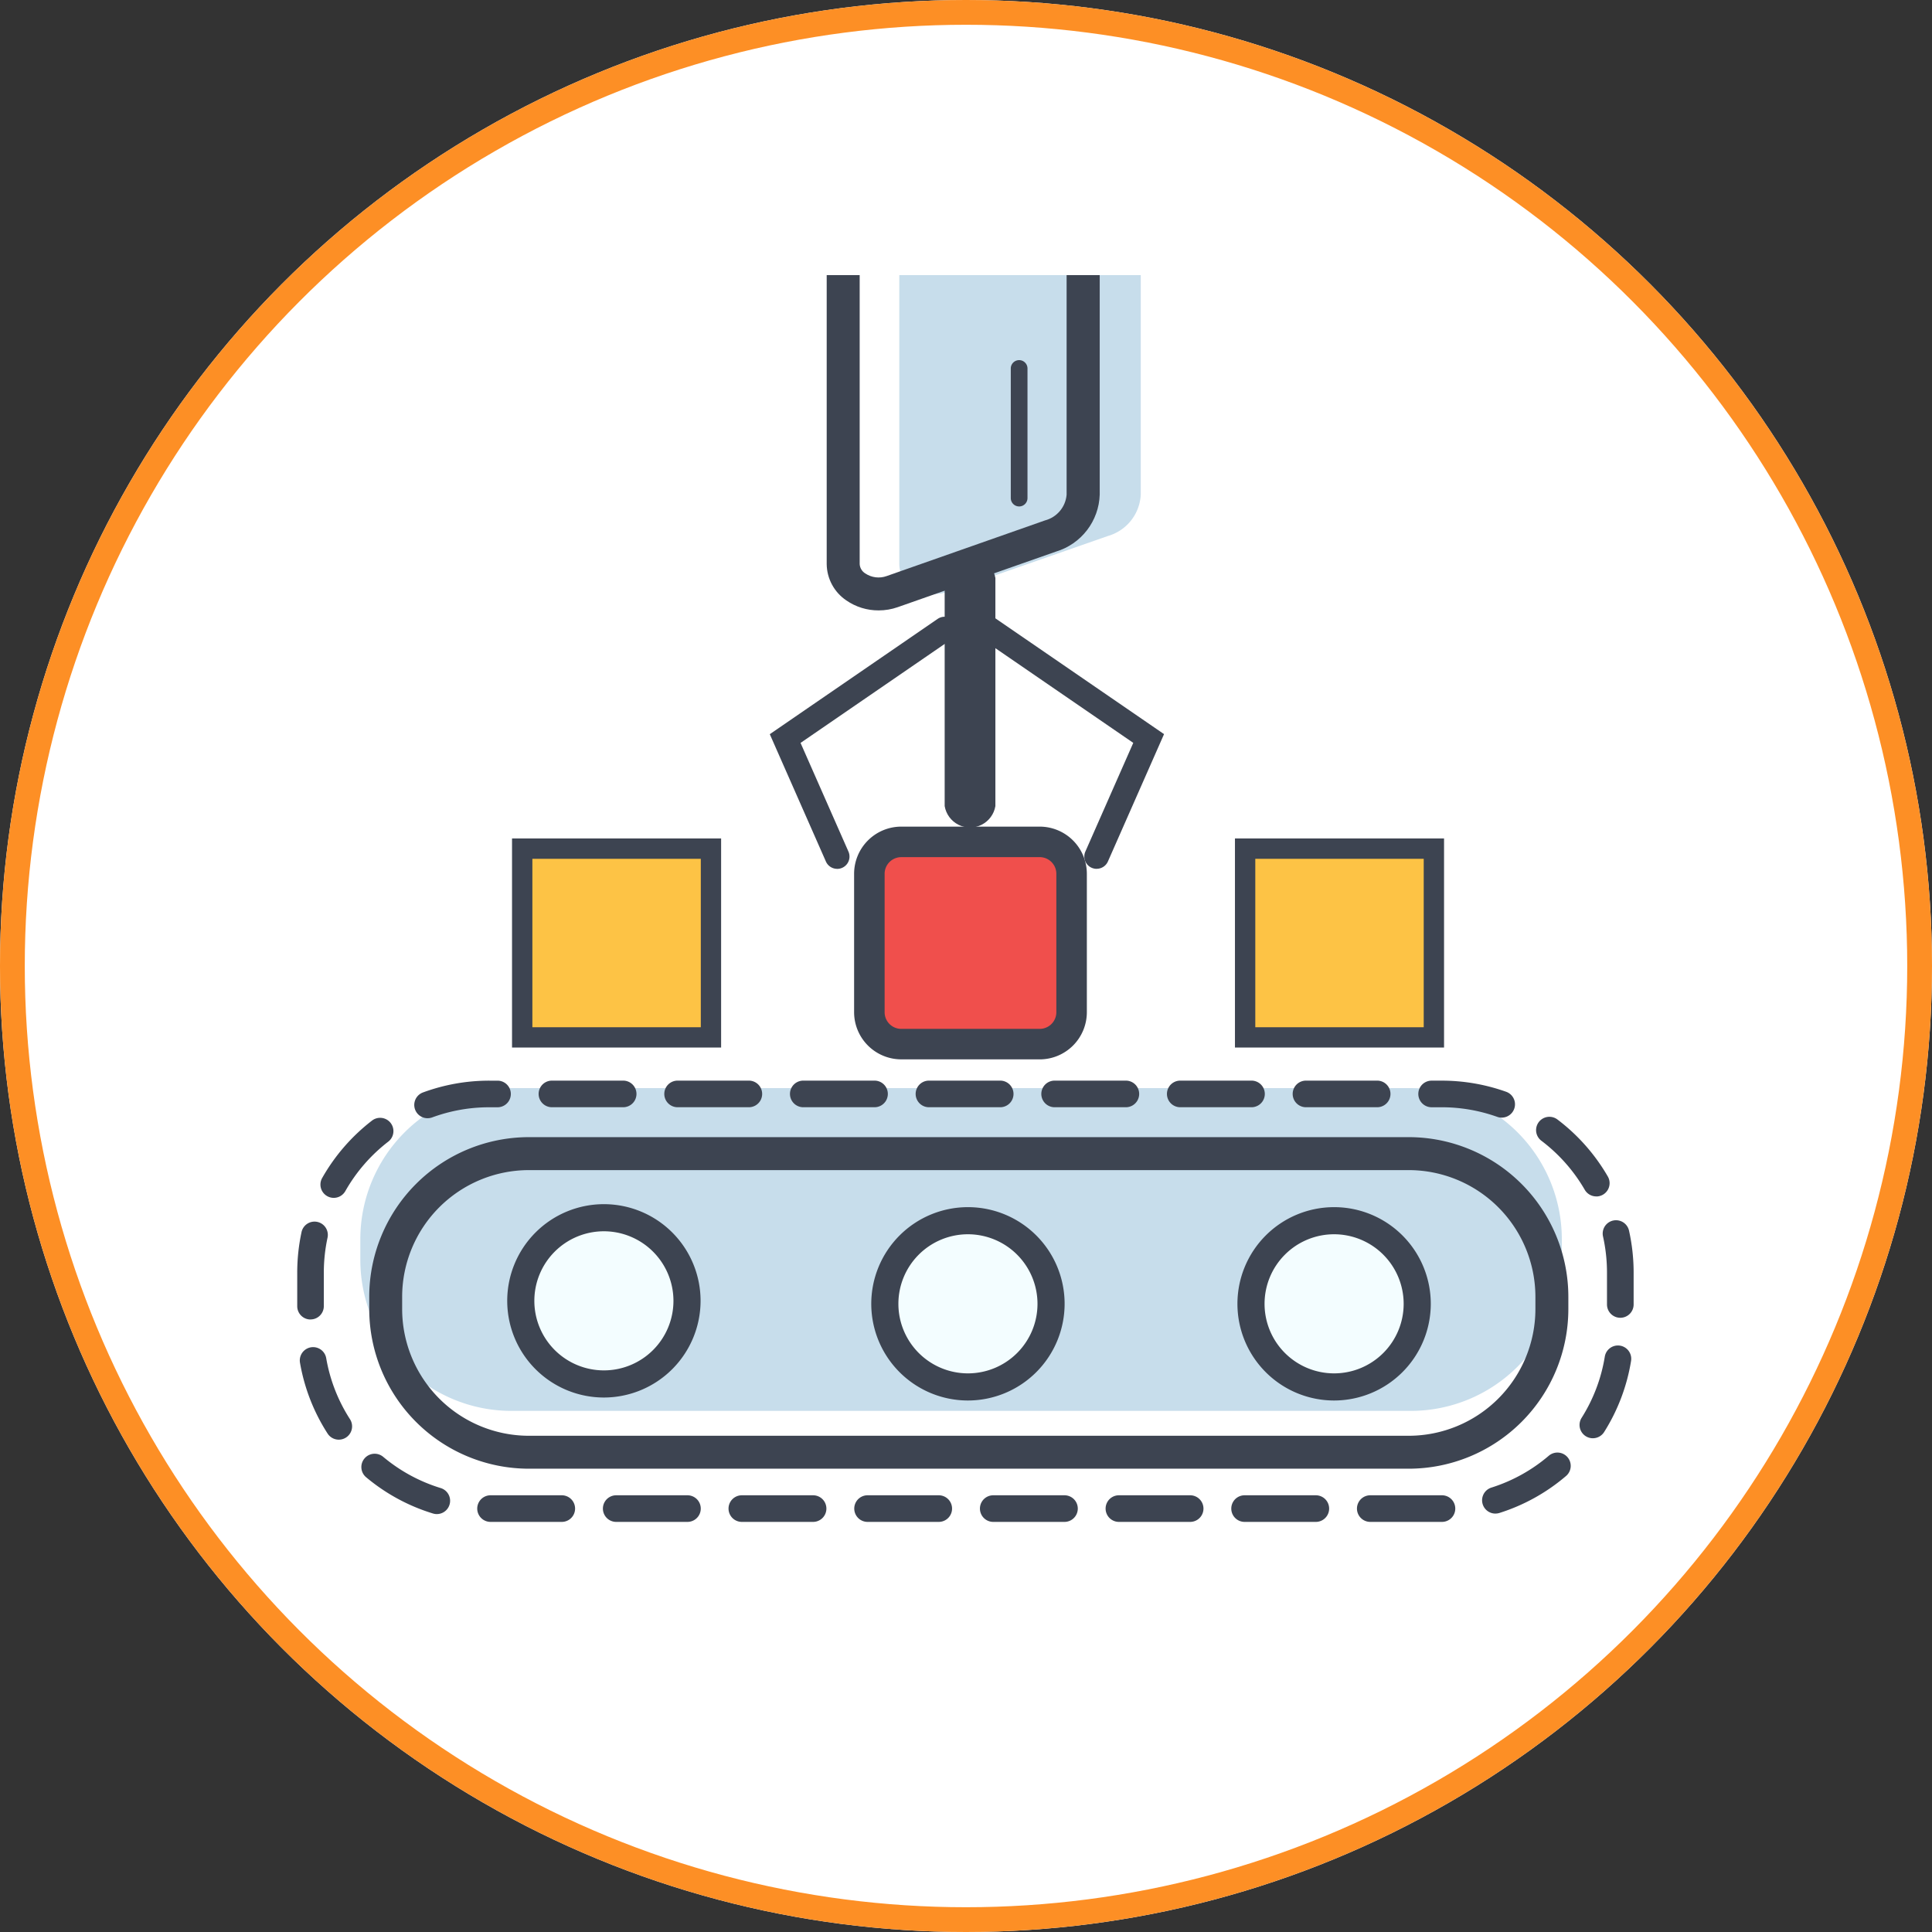 <svg xmlns="http://www.w3.org/2000/svg" xmlns:xlink="http://www.w3.org/1999/xlink" width="156" height="156" viewBox="0 0 156 156">
  <rect x="0" y="0" width="156" height="156" fill="#333333" stroke="none"/>
  <defs>
    <clipPath id="clip-path">
      <rect id="Rectángulo_4685" data-name="Rectángulo 4685" width="107.906" height="100.672" fill="none"/>
    </clipPath>
    <clipPath id="clip-path-2">
      <path id="Trazado_34147" data-name="Trazado 34147" d="M243.489,107.617v18.415a2.077,2.077,0,0,0,4.095,0V107.617a2.077,2.077,0,0,0-4.095,0" transform="translate(-243.489 -105.891)" fill="none"/>
    </clipPath>
    <linearGradient id="linear-gradient" x1="-4.982" y1="3.524" x2="-4.96" y2="3.524" gradientUnits="objectBoundingBox">
      <stop offset="0" stop-color="#3d4451"/>
      <stop offset="1" stop-color="#3d4451"/>
    </linearGradient>
    <clipPath id="clip-path-3">
      <path id="Trazado_34148" data-name="Trazado 34148" d="M218.472,0V17.732a2.346,2.346,0,0,1-1.745,2.075L203.943,24.3a1.925,1.925,0,0,1-1.728-.212.949.949,0,0,1-.452-.752V0H199.1V23.332a3.583,3.583,0,0,0,1.577,2.929,4.544,4.544,0,0,0,2.619.812,4.645,4.645,0,0,0,1.536-.26l12.784-4.489a4.964,4.964,0,0,0,3.529-4.592V0Z" transform="translate(-199.095)" fill="none"/>
    </clipPath>
    <linearGradient id="linear-gradient-2" x1="-1.38" y1="3.218" x2="-1.373" y2="3.218" xlink:href="#linear-gradient"/>
  </defs>
  <g id="Grupo_18885" data-name="Grupo 18885" transform="translate(-422 -5837)">
    <g id="Elipse_981" data-name="Elipse 981" transform="translate(422 5837)" fill="#fff" stroke="#fd8f25" stroke-width="2">
      <circle cx="78" cy="78" r="78" stroke="none"/>
      <circle cx="78" cy="78" r="77" fill="none"/>
    </g>
    <g id="Grupo_18535" data-name="Grupo 18535" transform="translate(446 5859.214)">
      <g id="Grupo_18528" data-name="Grupo 18528">
        <g id="Grupo_18527" data-name="Grupo 18527" clip-path="url(#clip-path)">
          <path id="Trazado_34134" data-name="Trazado 34134" d="M108.551,331.825H35.936a12.2,12.2,0,0,1-12.2-12.2v-1.663a12.2,12.2,0,0,1,12.2-12.2h72.615a12.2,12.2,0,0,1,12.2,12.2v1.663a12.2,12.2,0,0,1-12.2,12.2" transform="translate(-18.641 -240.116)" fill="#c7ddeb"/>
          <path id="Trazado_34135" data-name="Trazado 34135" d="M111.011,350.972H39.966a12.9,12.9,0,0,1-12.889-12.889v-.991A12.9,12.9,0,0,1,39.966,324.2h71.044A12.9,12.9,0,0,1,123.9,337.092v.991a12.9,12.9,0,0,1-12.889,12.889M39.966,326.862a10.242,10.242,0,0,0-10.231,10.23v.991a10.242,10.242,0,0,0,10.231,10.23h71.044a10.242,10.242,0,0,0,10.23-10.23v-.991a10.242,10.242,0,0,0-10.23-10.23Z" transform="translate(-21.263 -254.595)" fill="#3d4451"/>
          <path id="Trazado_34136" data-name="Trazado 34136" d="M84.073,361.2a6.711,6.711,0,1,1,6.711,6.711,6.711,6.711,0,0,1-6.711-6.711" transform="translate(-66.022 -278.376)" fill="#f3fdff"/>
          <path id="Trazado_34137" data-name="Trazado 34137" d="M86.779,365a7.806,7.806,0,1,1,7.806-7.807A7.815,7.815,0,0,1,86.779,365m0-13.423a5.616,5.616,0,1,0,5.616,5.616,5.622,5.622,0,0,0-5.616-5.616" transform="translate(-62.017 -274.371)" fill="#3d4451"/>
          <path id="Trazado_34138" data-name="Trazado 34138" d="M358.688,362.324a6.711,6.711,0,1,1,6.711,6.711,6.711,6.711,0,0,1-6.711-6.711" transform="translate(-281.676 -279.261)" fill="#f3fdff"/>
          <path id="Trazado_34139" data-name="Trazado 34139" d="M361.394,366.126a7.806,7.806,0,1,1,7.806-7.807,7.815,7.815,0,0,1-7.806,7.807m0-13.423a5.616,5.616,0,1,0,5.616,5.616,5.622,5.622,0,0,0-5.616-5.616" transform="translate(-277.671 -275.256)" fill="#3d4451"/>
          <path id="Trazado_34140" data-name="Trazado 34140" d="M220.984,362.324a6.711,6.711,0,1,1,6.711,6.711,6.711,6.711,0,0,1-6.711-6.711" transform="translate(-173.538 -279.261)" fill="#f3fdff"/>
          <path id="Trazado_34141" data-name="Trazado 34141" d="M223.69,366.126a7.806,7.806,0,1,1,7.806-7.807,7.815,7.815,0,0,1-7.806,7.807m0-13.423a5.616,5.616,0,1,0,5.616,5.616,5.622,5.622,0,0,0-5.616-5.616" transform="translate(-169.533 -275.256)" fill="#3d4451"/>
          <path id="Trazado_34142" data-name="Trazado 34142" d="M228.917,229.474H217.739a2.576,2.576,0,0,1-2.576-2.576V215.721a2.576,2.576,0,0,1,2.576-2.576h11.178a2.576,2.576,0,0,1,2.576,2.576V226.9a2.576,2.576,0,0,1-2.576,2.576" transform="translate(-168.966 -167.382)" fill="#f04f4c"/>
          <path id="Trazado_34143" data-name="Trazado 34143" d="M224.411,226.2H213.234a3.812,3.812,0,0,1-3.808-3.808V211.216a3.812,3.812,0,0,1,3.808-3.808h11.178a3.812,3.812,0,0,1,3.807,3.808v11.178a3.812,3.812,0,0,1-3.807,3.808m-11.178-16.329a1.345,1.345,0,0,0-1.344,1.344v11.178a1.345,1.345,0,0,0,1.344,1.344h11.178a1.345,1.345,0,0,0,1.344-1.344V211.216a1.345,1.345,0,0,0-1.344-1.344Z" transform="translate(-164.461 -162.876)" fill="#3d4451"/>
          <rect id="Rectángulo_4683" data-name="Rectángulo 4683" width="15.24" height="15.24" transform="translate(76.539 46.308)" fill="#fdc345"/>
          <path id="Trazado_34144" data-name="Trazado 34144" d="M369.541,228.739H352.658V211.856h16.883ZM354.3,227.1h13.6V213.5H354.3Z" transform="translate(-276.941 -166.369)" fill="#3d4451"/>
          <rect id="Rectángulo_4684" data-name="Rectángulo 4684" width="15.24" height="15.24" transform="translate(18.165 46.308)" fill="#fdc345"/>
          <path id="Trazado_34145" data-name="Trazado 34145" d="M97.663,228.739H80.78V211.856H97.663ZM82.423,227.1h13.6V213.5h-13.6Z" transform="translate(-63.436 -166.369)" fill="#3d4451"/>
          <path id="Trazado_34146" data-name="Trazado 34146" d="M226.426,0V23.332c0,1.718,2.087,2.883,3.98,2.222l12.863-4.489a3.665,3.665,0,0,0,2.653-3.333V0" transform="translate(-177.811)" fill="#c7ddeb"/>
        </g>
      </g>
      <g id="Grupo_18530" data-name="Grupo 18530" transform="translate(52.278 22.735)">
        <g id="Grupo_18529" data-name="Grupo 18529" clip-path="url(#clip-path-2)">
          <rect id="Rectángulo_4686" data-name="Rectángulo 4686" width="9.911" height="22.154" transform="translate(-5.744 1.631) rotate(-15.848)" fill="url(#linear-gradient)"/>
        </g>
      </g>
      <g id="Grupo_18532" data-name="Grupo 18532" transform="translate(42.747)">
        <g id="Grupo_18531" data-name="Grupo 18531" clip-path="url(#clip-path-3)">
          <rect id="Rectángulo_4687" data-name="Rectángulo 4687" width="28.6" height="32.063" transform="matrix(0.962, -0.273, 0.273, 0.962, -7.112, 2.019)" fill="url(#linear-gradient-2)"/>
        </g>
      </g>
      <g id="Grupo_18534" data-name="Grupo 18534">
        <g id="Grupo_18533" data-name="Grupo 18533" clip-path="url(#clip-path)">
          <path id="Trazado_34149" data-name="Trazado 34149" d="M183.155,148.822a.994.994,0,0,1-.91-.594l-4.53-10.279,13.559-9.312a.994.994,0,0,1,1.125,1.639l-12.2,8.378,3.866,8.771a.995.995,0,0,1-.909,1.4" transform="translate(-139.558 -100.881)" fill="#3d4451"/>
          <path id="Trazado_34150" data-name="Trazado 34150" d="M265.254,148.821a.995.995,0,0,1-.909-1.4l3.866-8.771-12.2-8.378a.994.994,0,0,1,1.125-1.639l13.56,9.312-4.531,10.279a.994.994,0,0,1-.91.594" transform="translate(-200.705 -100.881)" fill="#3d4451"/>
          <path id="Trazado_34151" data-name="Trazado 34151" d="M269.024,43.694a.675.675,0,0,1-.675-.675V32.529a.675.675,0,0,1,1.349,0V43.02a.675.675,0,0,1-.675.675" transform="translate(-210.733 -25.015)" fill="#3d4451"/>
          <path id="Trazado_34152" data-name="Trazado 34152" d="M92.432,338.564H86.643a1.074,1.074,0,0,1,0-2.149h5.789a1.074,1.074,0,0,1,0,2.149m-10.185,0H76.495a1.074,1.074,0,0,1,0-2.149h5.752a1.074,1.074,0,0,1,0,2.149m-10.148,0H66.347a1.074,1.074,0,0,1,0-2.149H72.1a1.074,1.074,0,0,1,0,2.149m-10.148,0H56.2a1.074,1.074,0,0,1,0-2.149h5.752a1.074,1.074,0,0,1,0,2.149m-10.148,0H46.052a1.074,1.074,0,0,1,0-2.149H51.8a1.074,1.074,0,0,1,0,2.149m-10.148,0H35.9a1.074,1.074,0,0,1,0-2.149h5.753a1.074,1.074,0,0,1,0,2.149m-10.148,0H25.756a1.074,1.074,0,0,1,0-2.149h5.753a1.074,1.074,0,0,1,0,2.149m-10.148,0H15.609a1.074,1.074,0,0,1,0-2.149h5.752a1.074,1.074,0,0,1,0,2.149m-10.083-.63a1.079,1.079,0,0,1-.315-.047,15.392,15.392,0,0,1-5.4-2.928,1.074,1.074,0,1,1,1.378-1.648,13.261,13.261,0,0,0,4.647,2.522,1.074,1.074,0,0,1-.314,2.1m85.479-.04a1.074,1.074,0,0,1-.324-2.1,13.273,13.273,0,0,0,4.623-2.566,1.074,1.074,0,1,1,1.393,1.635,15.409,15.409,0,0,1-5.368,2.979,1.076,1.076,0,0,1-.325.05m-93.4-5.967a1.073,1.073,0,0,1-.9-.493,15.362,15.362,0,0,1-2.229-5.721,1.074,1.074,0,0,1,2.117-.366,13.22,13.22,0,0,0,1.919,4.925,1.074,1.074,0,0,1-.9,1.655m101.256-.114a1.074,1.074,0,0,1-.908-1.647,13.215,13.215,0,0,0,1.873-4.942,1.074,1.074,0,0,1,2.121.346,15.351,15.351,0,0,1-2.176,5.742,1.073,1.073,0,0,1-.91.5M1.074,322.221A1.074,1.074,0,0,1,0,321.146v-2.7a15.612,15.612,0,0,1,.341-3.251,1.074,1.074,0,1,1,2.1.448,13.454,13.454,0,0,0-.294,2.8v2.7a1.074,1.074,0,0,1-1.074,1.074m105.758-.135a1.074,1.074,0,0,1-1.074-1.074v-2.568a13.442,13.442,0,0,0-.321-2.924,1.074,1.074,0,1,1,2.1-.468,15.6,15.6,0,0,1,.372,3.392v2.568a1.074,1.074,0,0,1-1.074,1.074M2.947,312.4a1.075,1.075,0,0,1-.933-1.605,15.5,15.5,0,0,1,4.023-4.634,1.074,1.074,0,0,1,1.313,1.7,13.355,13.355,0,0,0-3.468,3.995,1.074,1.074,0,0,1-.935.544m101.945-.117a1.074,1.074,0,0,1-.93-.535,13.351,13.351,0,0,0-3.505-3.962,1.074,1.074,0,0,1,1.3-1.713,15.494,15.494,0,0,1,4.066,4.6,1.075,1.075,0,0,1-.928,1.614m-94.368-6.317a1.074,1.074,0,0,1-.371-2.083,15.457,15.457,0,0,1,5.358-.951h.659a1.074,1.074,0,0,1,0,2.149h-.659a13.317,13.317,0,0,0-4.616.818,1.076,1.076,0,0,1-.371.066m86.732-.046a1.074,1.074,0,0,1-.362-.063,13.325,13.325,0,0,0-4.5-.776h-.8a1.074,1.074,0,0,1,0-2.149h.8a15.473,15.473,0,0,1,5.222.9,1.075,1.075,0,0,1-.362,2.086M87.2,305.082H81.452a1.074,1.074,0,0,1,0-2.149H87.2a1.074,1.074,0,0,1,0,2.149m-10.148,0H71.3a1.074,1.074,0,1,1,0-2.149h5.753a1.074,1.074,0,1,1,0,2.149m-10.148,0H61.156a1.074,1.074,0,0,1,0-2.149h5.752a1.074,1.074,0,0,1,0,2.149m-10.147,0H51.009a1.074,1.074,0,0,1,0-2.149h5.753a1.074,1.074,0,0,1,0,2.149m-10.148,0H40.861a1.074,1.074,0,0,1,0-2.149h5.753a1.074,1.074,0,0,1,0,2.149m-10.148,0H30.713a1.074,1.074,0,0,1,0-2.149h5.753a1.074,1.074,0,0,1,0,2.149m-10.148,0H20.566a1.074,1.074,0,0,1,0-2.149h5.752a1.074,1.074,0,0,1,0,2.149" transform="translate(0 -237.892)" fill="#3d4451"/>
        </g>
      </g>
    </g>
  </g>
</svg>
